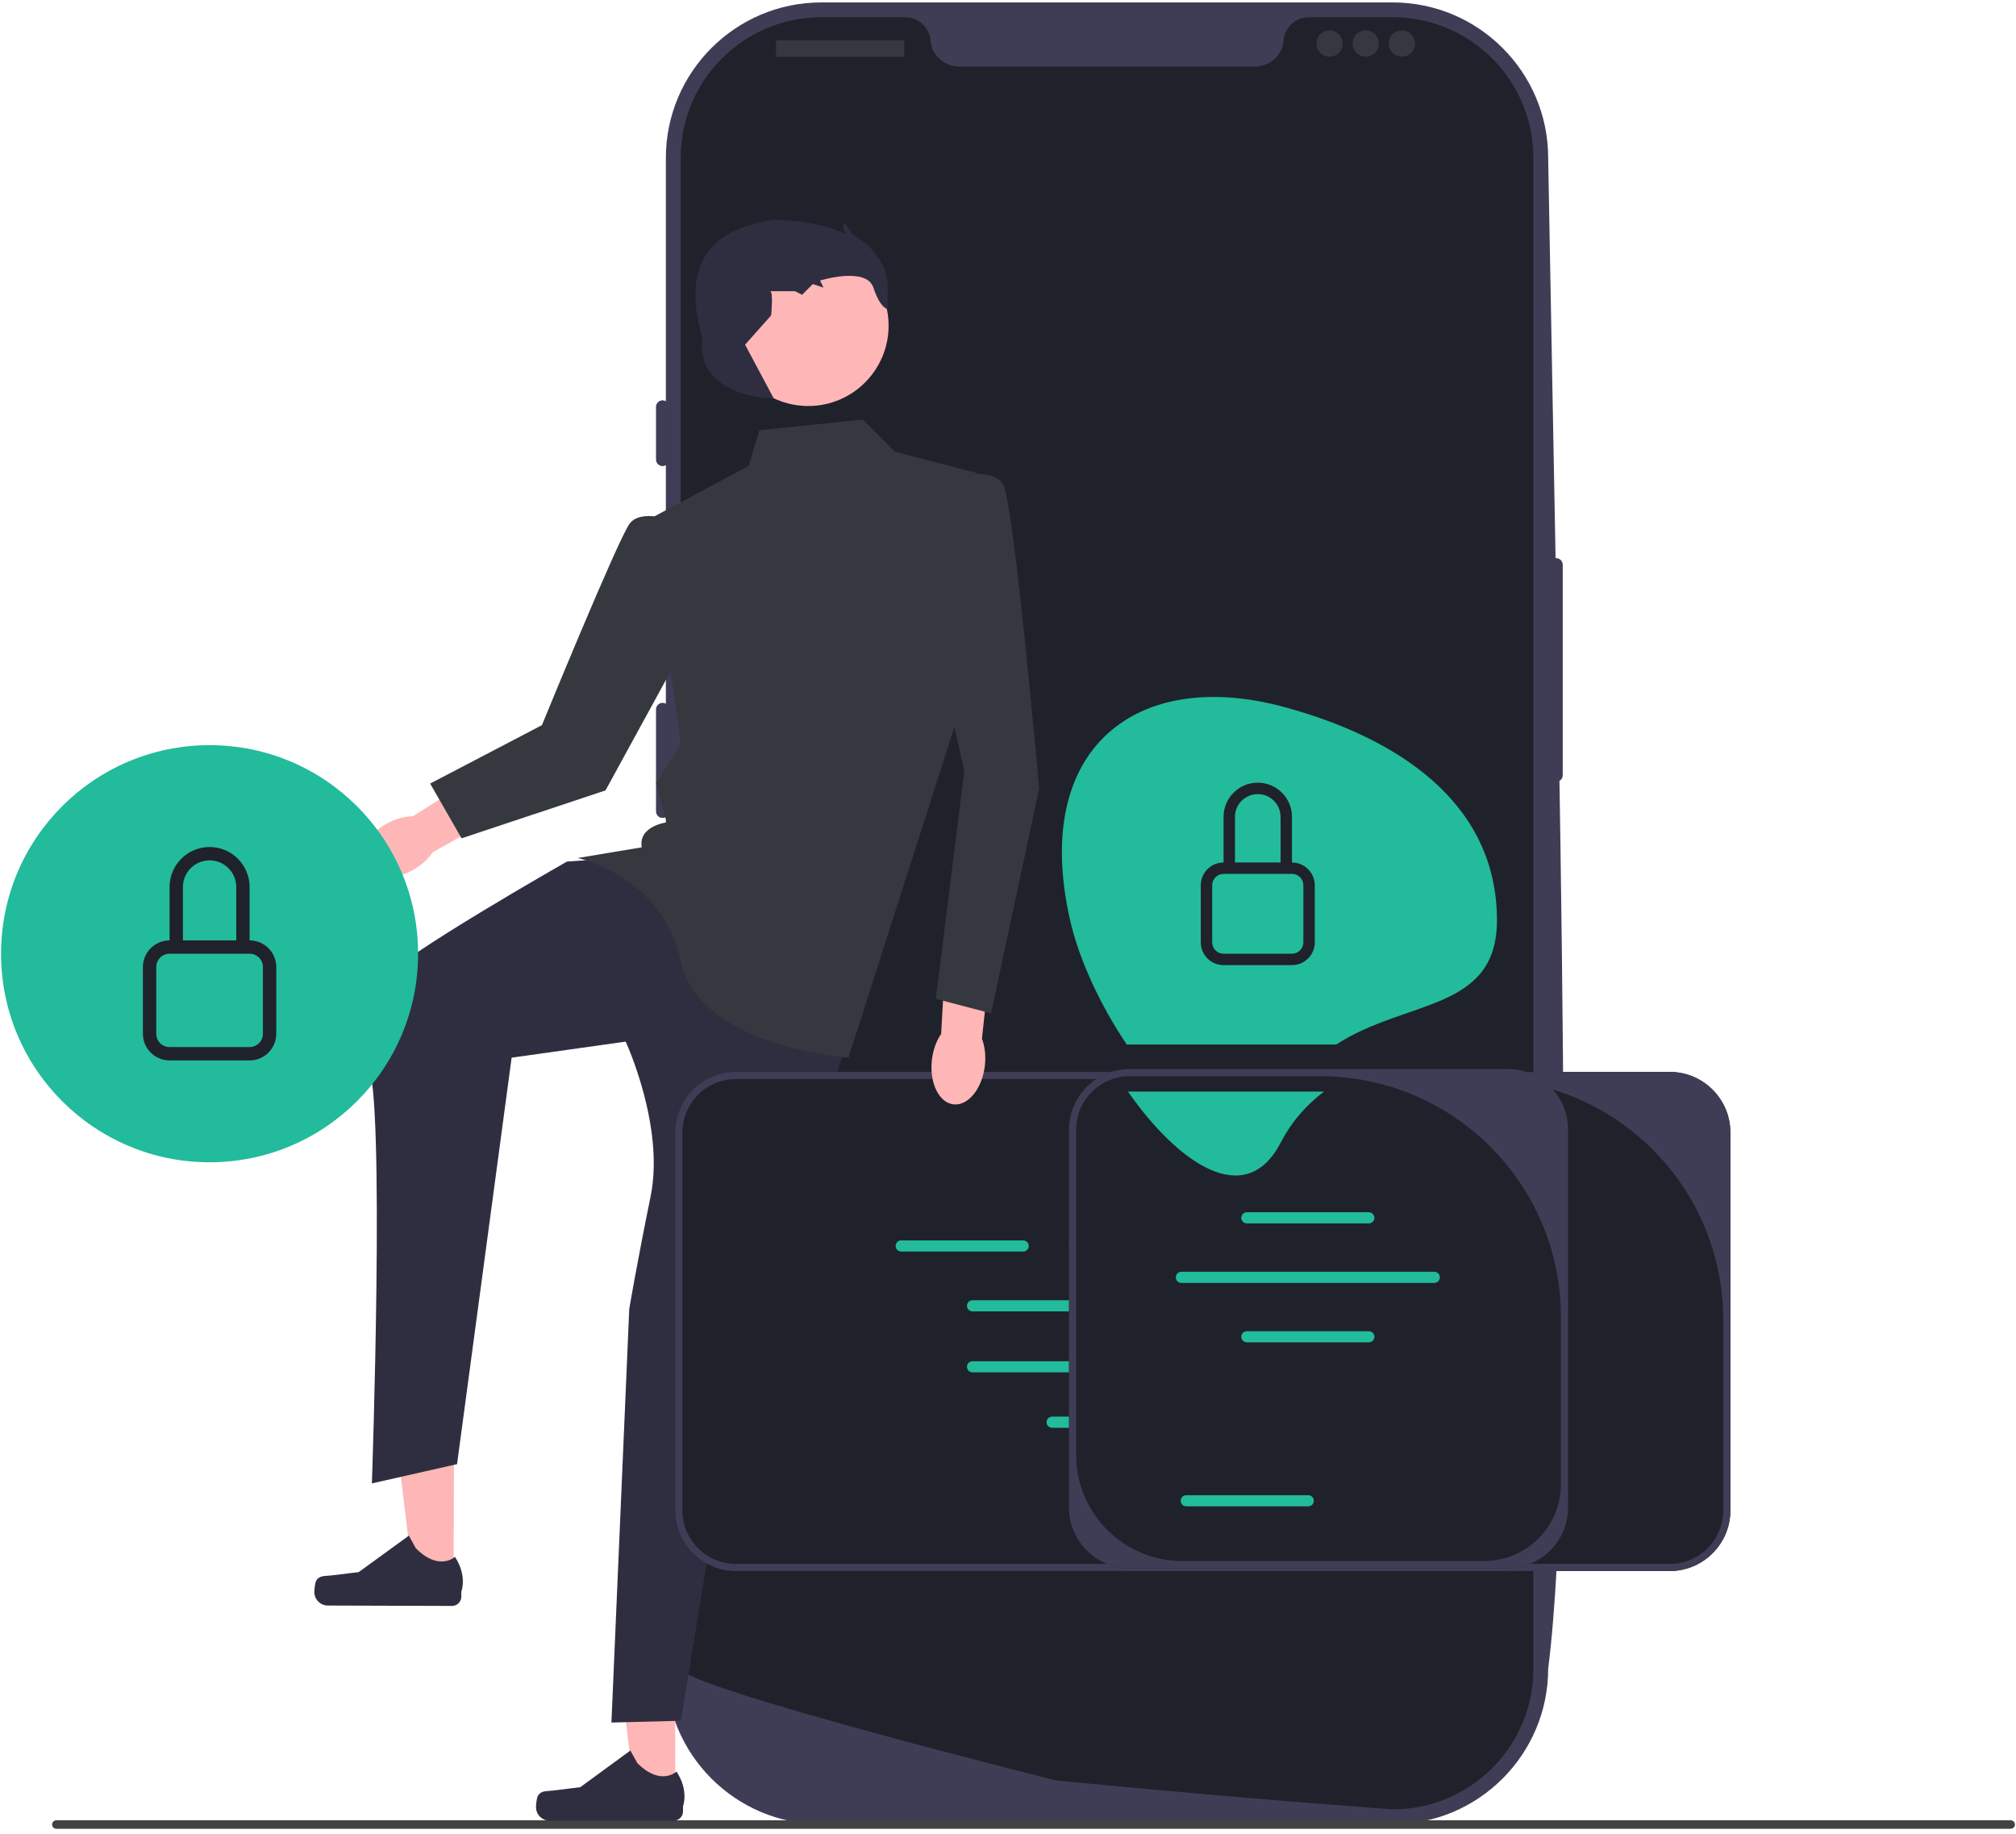 <svg width="276" height="251" viewBox="0 0 276 251" fill="none" xmlns="http://www.w3.org/2000/svg">
<g clip-path="url(#clip0_938_26140)">
<path d="M190.672 249.704H112.44C100.706 249.704 91.16 240.157 91.16 228.423V21.613C91.16 9.88 100.706 0.333 112.44 0.333H190.672C202.406 0.333 211.952 9.88 211.952 21.613C213.409 104.662 215.892 197.663 211.952 228.423C211.952 240.157 202.406 249.704 190.672 249.704L190.672 249.704Z" fill="#3F3D56"/>
<path d="M213.045 76.405C212.548 76.405 212.145 76.808 212.145 77.305V106.113C212.145 106.61 212.548 107.013 213.045 107.013C213.541 107.013 213.945 106.61 213.945 106.113V77.305C213.945 76.808 213.541 76.405 213.045 76.405Z" fill="#3F3D56"/>
<path d="M209.929 21.614V228.42C209.929 238.633 201.979 246.988 191.928 247.636H191.924C191.775 247.645 191.626 247.654 191.473 247.658C191.208 247.672 190.942 247.676 190.672 247.676C190.672 247.676 189.682 247.604 187.872 247.469C186.045 247.334 183.385 247.132 180.067 246.866C179.072 246.79 178.024 246.704 176.916 246.614C174.711 246.434 172.289 246.236 169.692 246.011C168.656 245.925 167.585 245.831 166.491 245.736C160.901 245.255 154.64 244.692 148.036 244.053C146.92 243.949 145.795 243.841 144.66 243.729C144.363 243.697 93.188 230.833 93.188 228.42V21.614C93.188 10.977 101.807 2.357 112.444 2.357H123.94C125.777 2.357 127.253 3.789 127.411 5.621C127.424 5.742 127.438 5.864 127.46 5.985C127.793 7.826 129.481 9.109 131.354 9.109H171.762C173.635 9.109 175.323 7.826 175.656 5.985C175.678 5.864 175.692 5.742 175.705 5.621C175.863 3.789 177.339 2.357 179.176 2.357H190.672C201.309 2.357 209.929 10.977 209.929 21.614H209.929Z" fill="#1F222A"/>
<path d="M90.711 54.799C90.214 54.799 89.811 55.203 89.811 55.699V62.901C89.811 63.398 90.214 63.801 90.711 63.801C91.207 63.801 91.611 63.398 91.611 62.901V55.699C91.611 55.203 91.207 54.799 90.711 54.799Z" fill="#3F3D56"/>
<path d="M90.711 76.405C90.214 76.405 89.811 76.808 89.811 77.305V91.259C89.811 91.755 90.214 92.159 90.711 92.159C91.207 92.159 91.611 91.755 91.611 91.259V77.305C91.611 76.808 91.207 76.405 90.711 76.405V76.405Z" fill="#3F3D56"/>
<path d="M90.711 96.21C90.214 96.21 89.811 96.614 89.811 97.111V111.065C89.811 111.561 90.214 111.965 90.711 111.965C91.207 111.965 91.611 111.561 91.611 111.065V97.111C91.611 96.614 91.207 96.21 90.711 96.21Z" fill="#3F3D56"/>
<path d="M123.644 5.51H106.392C106.308 5.51 106.24 5.578 106.24 5.661V7.609C106.24 7.693 106.308 7.761 106.392 7.761H123.644C123.727 7.761 123.795 7.693 123.795 7.609V5.661C123.795 5.578 123.727 5.51 123.644 5.51Z" fill="#35383F"/>
<path d="M182.019 7.761C183.014 7.761 183.82 6.954 183.82 5.96C183.82 4.966 183.014 4.16 182.019 4.16C181.025 4.16 180.219 4.966 180.219 5.96C180.219 6.954 181.025 7.761 182.019 7.761Z" fill="#35383F"/>
<path d="M186.97 7.761C187.965 7.761 188.771 6.954 188.771 5.96C188.771 4.966 187.965 4.16 186.97 4.16C185.976 4.16 185.17 4.966 185.17 5.96C185.17 6.954 185.976 7.761 186.97 7.761Z" fill="#35383F"/>
<path d="M191.922 7.761C192.916 7.761 193.722 6.954 193.722 5.96C193.722 4.966 192.916 4.16 191.922 4.16C190.927 4.16 190.121 4.966 190.121 5.96C190.121 6.954 190.927 7.761 191.922 7.761Z" fill="#35383F"/>
<path d="M7.131 249.753C7.131 250.075 7.39 250.333 7.712 250.333H275.277C275.599 250.333 275.857 250.075 275.857 249.753C275.857 249.431 275.599 249.172 275.277 249.172H7.712C7.39 249.172 7.131 249.431 7.131 249.753Z" fill="#424242"/>
<path d="M92.441 245.939L86.954 245.938L84.344 224.774L92.442 224.774L92.441 245.939Z" fill="#FFB6B6"/>
<path d="M73.642 245.814C73.471 246.102 73.381 247.031 73.381 247.365C73.381 248.394 74.215 249.227 75.243 249.227H92.236C92.937 249.227 93.506 248.659 93.506 247.957V247.25C93.506 247.25 94.347 245.123 92.616 242.503C92.616 242.503 90.465 244.555 87.251 241.341L86.303 239.624L79.442 244.641L75.639 245.109C74.808 245.212 74.07 245.093 73.642 245.814H73.642V245.814H73.642Z" fill="#2F2E41"/>
<path d="M62.098 216.542L56.611 216.524L54.068 195.352L62.166 195.378L62.098 216.542Z" fill="#FFB6B6"/>
<path d="M43.299 216.358C43.127 216.645 43.034 217.574 43.033 217.908C43.03 218.937 43.861 219.773 44.89 219.777L61.882 219.83C62.584 219.833 63.154 219.266 63.156 218.564L63.159 217.857C63.159 217.857 64.006 215.733 62.284 213.107C62.284 213.107 60.126 215.152 56.922 211.928L55.98 210.208L49.103 215.204L45.299 215.66C44.467 215.759 43.729 215.639 43.299 216.358H43.299V216.358Z" fill="#2F2E41"/>
<path d="M84.44 117.453L77.608 117.941C77.608 117.941 54.479 131.091 52.527 134.019C50.575 136.947 47.891 141.095 50.331 145.487C52.771 149.879 50.913 203.058 50.913 203.058L62.573 200.42L70.044 144.781L85.659 142.585C85.659 142.585 91.028 154.166 89.076 163.748C87.124 173.329 86.147 179.185 86.147 179.185L83.708 235.793L93.224 235.549L101.764 183.089L116.403 141.609L97.371 119.161L84.44 117.453Z" fill="#2F2E41"/>
<path d="M52.937 112.746C50.159 114.262 48.689 116.925 49.654 118.693C50.619 120.461 53.653 120.665 56.431 119.148C57.648 118.485 58.613 117.601 59.233 116.669L70.925 110.097L67.724 104.676L56.538 111.73C55.419 111.748 54.153 112.082 52.937 112.746H52.937Z" fill="#FFB6B6"/>
<path d="M118.11 57.429L103.958 58.893L102.494 63.773L88.83 71.093L93.222 101.837L89.806 107.205L91.27 112.573C91.27 112.573 87.366 113.061 87.854 115.989L79.07 117.453C79.07 117.453 90.721 119.832 93.192 131.574C95.662 143.317 116.158 144.781 116.158 144.781L132.262 94.517L133.726 64.749L122.502 61.821L118.11 57.429Z" fill="#35383F"/>
<path d="M92.366 71.321C92.366 71.321 87.782 69.576 86.203 71.677C84.624 73.777 74.192 99.266 74.192 99.266L58.887 107.259L63.191 114.754L82.9 108.192L95.903 84.41L92.366 71.321Z" fill="#35383F"/>
<path d="M236.897 155.028V206.756C236.897 211.331 233.175 215.052 228.601 215.052H100.745C96.171 215.052 92.449 211.331 92.449 206.756V155.028C92.449 150.454 96.171 146.732 100.745 146.732H228.601C233.175 146.732 236.897 150.454 236.897 155.028Z" fill="#1F222A"/>
<path d="M236.897 155.028V206.756C236.897 211.331 233.175 215.052 228.601 215.052H100.745C96.171 215.052 92.449 211.331 92.449 206.756V155.028C92.449 150.454 96.171 146.732 100.745 146.732H228.601C233.175 146.732 236.897 150.454 236.897 155.028ZM228.601 214.076C232.644 214.076 235.921 210.799 235.921 206.756V180.677C235.921 162.469 221.16 147.708 202.952 147.708H100.745C96.703 147.708 93.425 150.985 93.425 155.028V206.756C93.425 210.799 96.703 214.076 100.745 214.076H228.601Z" fill="#3F3D56"/>
<path d="M149.842 177.984H133.142C132.721 177.984 132.379 178.327 132.379 178.748C132.379 179.169 132.721 179.511 133.142 179.511H149.842C150.263 179.511 150.606 179.169 150.606 178.748C150.606 178.327 150.263 177.984 149.842 177.984Z" fill="#22BB9C"/>
<path d="M175.217 177.984H158.517C158.096 177.984 157.754 178.327 157.754 178.748C157.754 179.169 158.096 179.511 158.517 179.511H175.217C175.638 179.511 175.981 179.169 175.981 178.748C175.981 178.327 175.638 177.984 175.217 177.984Z" fill="#22BB9C"/>
<path d="M149.842 186.332H133.142C132.721 186.332 132.379 186.674 132.379 187.095C132.379 187.516 132.721 187.859 133.142 187.859H149.842C150.263 187.859 150.606 187.516 150.606 187.095C150.606 186.674 150.263 186.332 149.842 186.332Z" fill="#22BB9C"/>
<path d="M175.217 186.332H158.517C158.096 186.332 157.754 186.674 157.754 187.095C157.754 187.516 158.096 187.859 158.517 187.859H175.217C175.638 187.859 175.981 187.516 175.981 187.095C175.981 186.674 175.638 186.332 175.217 186.332Z" fill="#22BB9C"/>
<path d="M201.357 187.095C201.357 186.674 201.015 186.332 200.594 186.332H183.894C183.473 186.332 183.131 186.674 183.131 187.095C183.131 187.516 183.473 187.859 183.894 187.859H200.594C201.015 187.859 201.357 187.516 201.357 187.095Z" fill="#22BB9C"/>
<path d="M140.082 171.319C140.503 171.319 140.846 170.976 140.846 170.555C140.846 170.134 140.503 169.792 140.082 169.792H123.383C122.962 169.792 122.619 170.134 122.619 170.555C122.619 170.976 122.962 171.319 123.383 171.319H140.082Z" fill="#22BB9C"/>
<path d="M189.262 171.008H205.961C206.382 171.008 206.725 170.666 206.725 170.245C206.725 169.824 206.382 169.481 205.961 169.481H189.262C188.841 169.481 188.498 169.824 188.498 170.245C188.498 170.666 188.841 171.008 189.262 171.008Z" fill="#22BB9C"/>
<path d="M147.117 171.169H181.739C182.16 171.169 182.503 170.826 182.503 170.405C182.503 169.984 182.16 169.642 181.739 169.642H147.117C146.696 169.642 146.354 169.984 146.354 170.405C146.354 170.826 146.696 171.169 147.117 171.169Z" fill="#22BB9C"/>
<path d="M160.741 193.916H144.041C143.62 193.916 143.277 194.259 143.277 194.68C143.277 195.101 143.62 195.443 144.041 195.443H160.741C161.162 195.443 161.504 195.101 161.504 194.68C161.504 194.259 161.162 193.916 160.741 193.916Z" fill="#22BB9C"/>
<path d="M214.675 154.638V206.366C214.675 210.94 210.954 214.662 206.379 214.662H154.651C150.077 214.662 146.355 210.94 146.355 206.366V154.638C146.355 150.064 150.077 146.342 154.651 146.342H206.379C210.954 146.342 214.675 150.064 214.675 154.638Z" fill="#1F222A"/>
<path d="M214.675 154.638V206.366C214.675 210.94 210.954 214.662 206.379 214.662H154.651C150.077 214.662 146.355 210.94 146.355 206.366V154.638C146.355 150.064 150.077 146.342 154.651 146.342H206.379C210.954 146.342 214.675 150.064 214.675 154.638ZM203.17 213.686C208.985 213.686 213.699 208.972 213.699 203.157V180.287C213.699 162.079 198.939 147.318 180.731 147.318H154.651C150.609 147.318 147.331 150.595 147.331 154.638V199.149C147.331 207.177 153.84 213.686 161.869 213.686H203.17V213.686H203.17Z" fill="#3F3D56"/>
<path d="M187.401 167.469H170.701C170.28 167.469 169.938 167.126 169.938 166.705C169.938 166.284 170.28 165.942 170.701 165.942H187.401C187.822 165.942 188.164 166.284 188.164 166.705C188.164 167.126 187.822 167.469 187.401 167.469V167.469Z" fill="#22BB9C"/>
<path d="M187.401 183.75H170.701C170.28 183.75 169.938 183.407 169.938 182.986C169.938 182.565 170.28 182.223 170.701 182.223H187.401C187.822 182.223 188.164 182.565 188.164 182.986C188.164 183.407 187.822 183.75 187.401 183.75V183.75Z" fill="#22BB9C"/>
<path d="M179.106 206.198H162.406C161.985 206.198 161.643 205.855 161.643 205.434C161.643 205.013 161.985 204.671 162.406 204.671H179.106C179.527 204.671 179.869 205.013 179.869 205.434C179.869 205.855 179.527 206.198 179.106 206.198V206.198Z" fill="#22BB9C"/>
<path d="M196.362 175.615H161.74C161.319 175.615 160.977 175.272 160.977 174.851C160.977 174.43 161.319 174.088 161.74 174.088H196.362C196.783 174.088 197.126 174.43 197.126 174.851C197.126 175.272 196.783 175.615 196.362 175.615V175.615Z" fill="#22BB9C"/>
<path d="M204.941 125.974C204.941 109.838 191.302 100.961 175.722 96.756C155.748 91.366 141.119 102.274 146.504 125.974C147.725 131.346 150.644 137.62 154.257 142.986H182.929C192.506 136.751 204.94 138.499 204.94 125.974H204.941Z" fill="#22BB9C"/>
<path d="M175.294 156.479C176.925 153.37 178.992 151.127 181.271 149.419H154.416C161.328 159.293 170.494 165.629 175.294 156.479Z" fill="#22BB9C"/>
<path d="M172.195 108.699C173.919 108.699 175.316 110.097 175.316 111.821V118.064H169.073V111.821C169.073 110.097 170.471 108.699 172.195 108.699ZM176.877 118.064V111.821C176.877 109.235 174.781 107.139 172.195 107.139C169.609 107.139 167.512 109.235 167.512 111.821V118.064C165.788 118.064 164.391 119.462 164.391 121.186V128.99C164.391 130.714 165.788 132.112 167.512 132.112H176.877C178.601 132.112 179.999 130.714 179.999 128.99V121.186C179.999 119.462 178.601 118.064 176.877 118.064H176.877ZM167.512 119.625H176.877C177.739 119.625 178.438 120.324 178.438 121.186V128.99C178.438 129.852 177.739 130.551 176.877 130.551H167.512C166.65 130.551 165.951 129.852 165.951 128.99V121.186C165.951 120.324 166.65 119.625 167.512 119.625Z" fill="#1F222A"/>
<path d="M127.586 145.046C127.209 148.189 128.525 150.931 130.525 151.17C132.525 151.41 134.452 149.056 134.828 145.914C134.993 144.538 134.833 143.239 134.434 142.193L135.862 128.857L129.589 128.32L128.847 141.524C128.212 142.446 127.75 143.671 127.586 145.046Z" fill="#FFB6B6"/>
<path d="M28.692 159.099C44.459 159.099 57.24 146.317 57.24 130.551C57.24 114.784 44.459 102.003 28.692 102.003C12.926 102.003 0.145 114.784 0.145 130.551C0.145 146.317 12.926 159.099 28.692 159.099Z" fill="#22BB9C"/>
<path d="M28.693 117.771C30.71 117.771 32.345 119.406 32.345 121.422V128.725H25.042V121.422C25.042 119.406 26.677 117.771 28.693 117.771ZM34.17 128.725V121.422C34.17 118.397 31.718 115.945 28.693 115.945C25.668 115.945 23.216 118.397 23.216 121.422V128.725C21.199 128.725 19.564 130.36 19.564 132.377V141.505C19.564 143.522 21.199 145.157 23.216 145.157H34.17C36.187 145.157 37.822 143.522 37.822 141.505V132.377C37.822 130.36 36.187 128.725 34.17 128.725H34.17ZM23.216 130.551H34.17C35.179 130.551 35.996 131.368 35.996 132.377V141.505C35.996 142.514 35.179 143.331 34.17 143.331H23.216C22.208 143.331 21.39 142.514 21.39 141.505V132.377C21.39 131.368 22.208 130.551 23.216 130.551Z" fill="#1F222A"/>
<path d="M129.09 65.481C129.09 65.481 135.922 63.529 137.386 66.457C138.85 69.385 142.266 107.937 142.266 107.937L135.678 138.71L128.114 136.729L132.018 105.497L126.65 82.073L129.09 65.481Z" fill="#35383F"/>
<path d="M110.652 55.578C116.728 55.578 121.653 50.652 121.653 44.576C121.653 38.5 116.728 33.575 110.652 33.575C104.576 33.575 99.65 38.5 99.65 44.576C99.65 50.652 104.576 55.578 110.652 55.578Z" fill="#FFB6B6"/>
<path d="M104.934 54.501C104.934 54.501 95.174 54.013 96.15 46.205C93.734 37.891 95.872 32.492 103.47 30.589C103.47 30.589 105.422 30.101 105.91 30.101C112.329 30.101 115.67 32.053 115.67 32.053C115.67 32.053 115.182 30.12 115.67 30.599C116.158 31.077 116.646 32.053 116.646 32.053C116.646 32.053 121.526 34.493 121.526 39.373C121.526 44.253 121.526 42.301 121.526 42.301C121.526 42.301 120.55 42.301 119.574 39.373C118.598 36.445 112.279 38.397 112.279 38.397L112.742 39.373L111.278 38.885L109.814 40.349L108.838 39.861C108.838 39.861 104.934 39.861 105.422 39.861C105.91 39.861 105.57 43.178 105.57 43.178L102.006 47.181L105.91 54.501H104.934Z" fill="#2F2E41"/>
</g>
<defs>
<clipPath id="clip0_938_26140">
<rect width="275.712" height="250" fill="white" transform="translate(0.145 0.333)"/>
</clipPath>
</defs>
</svg>
